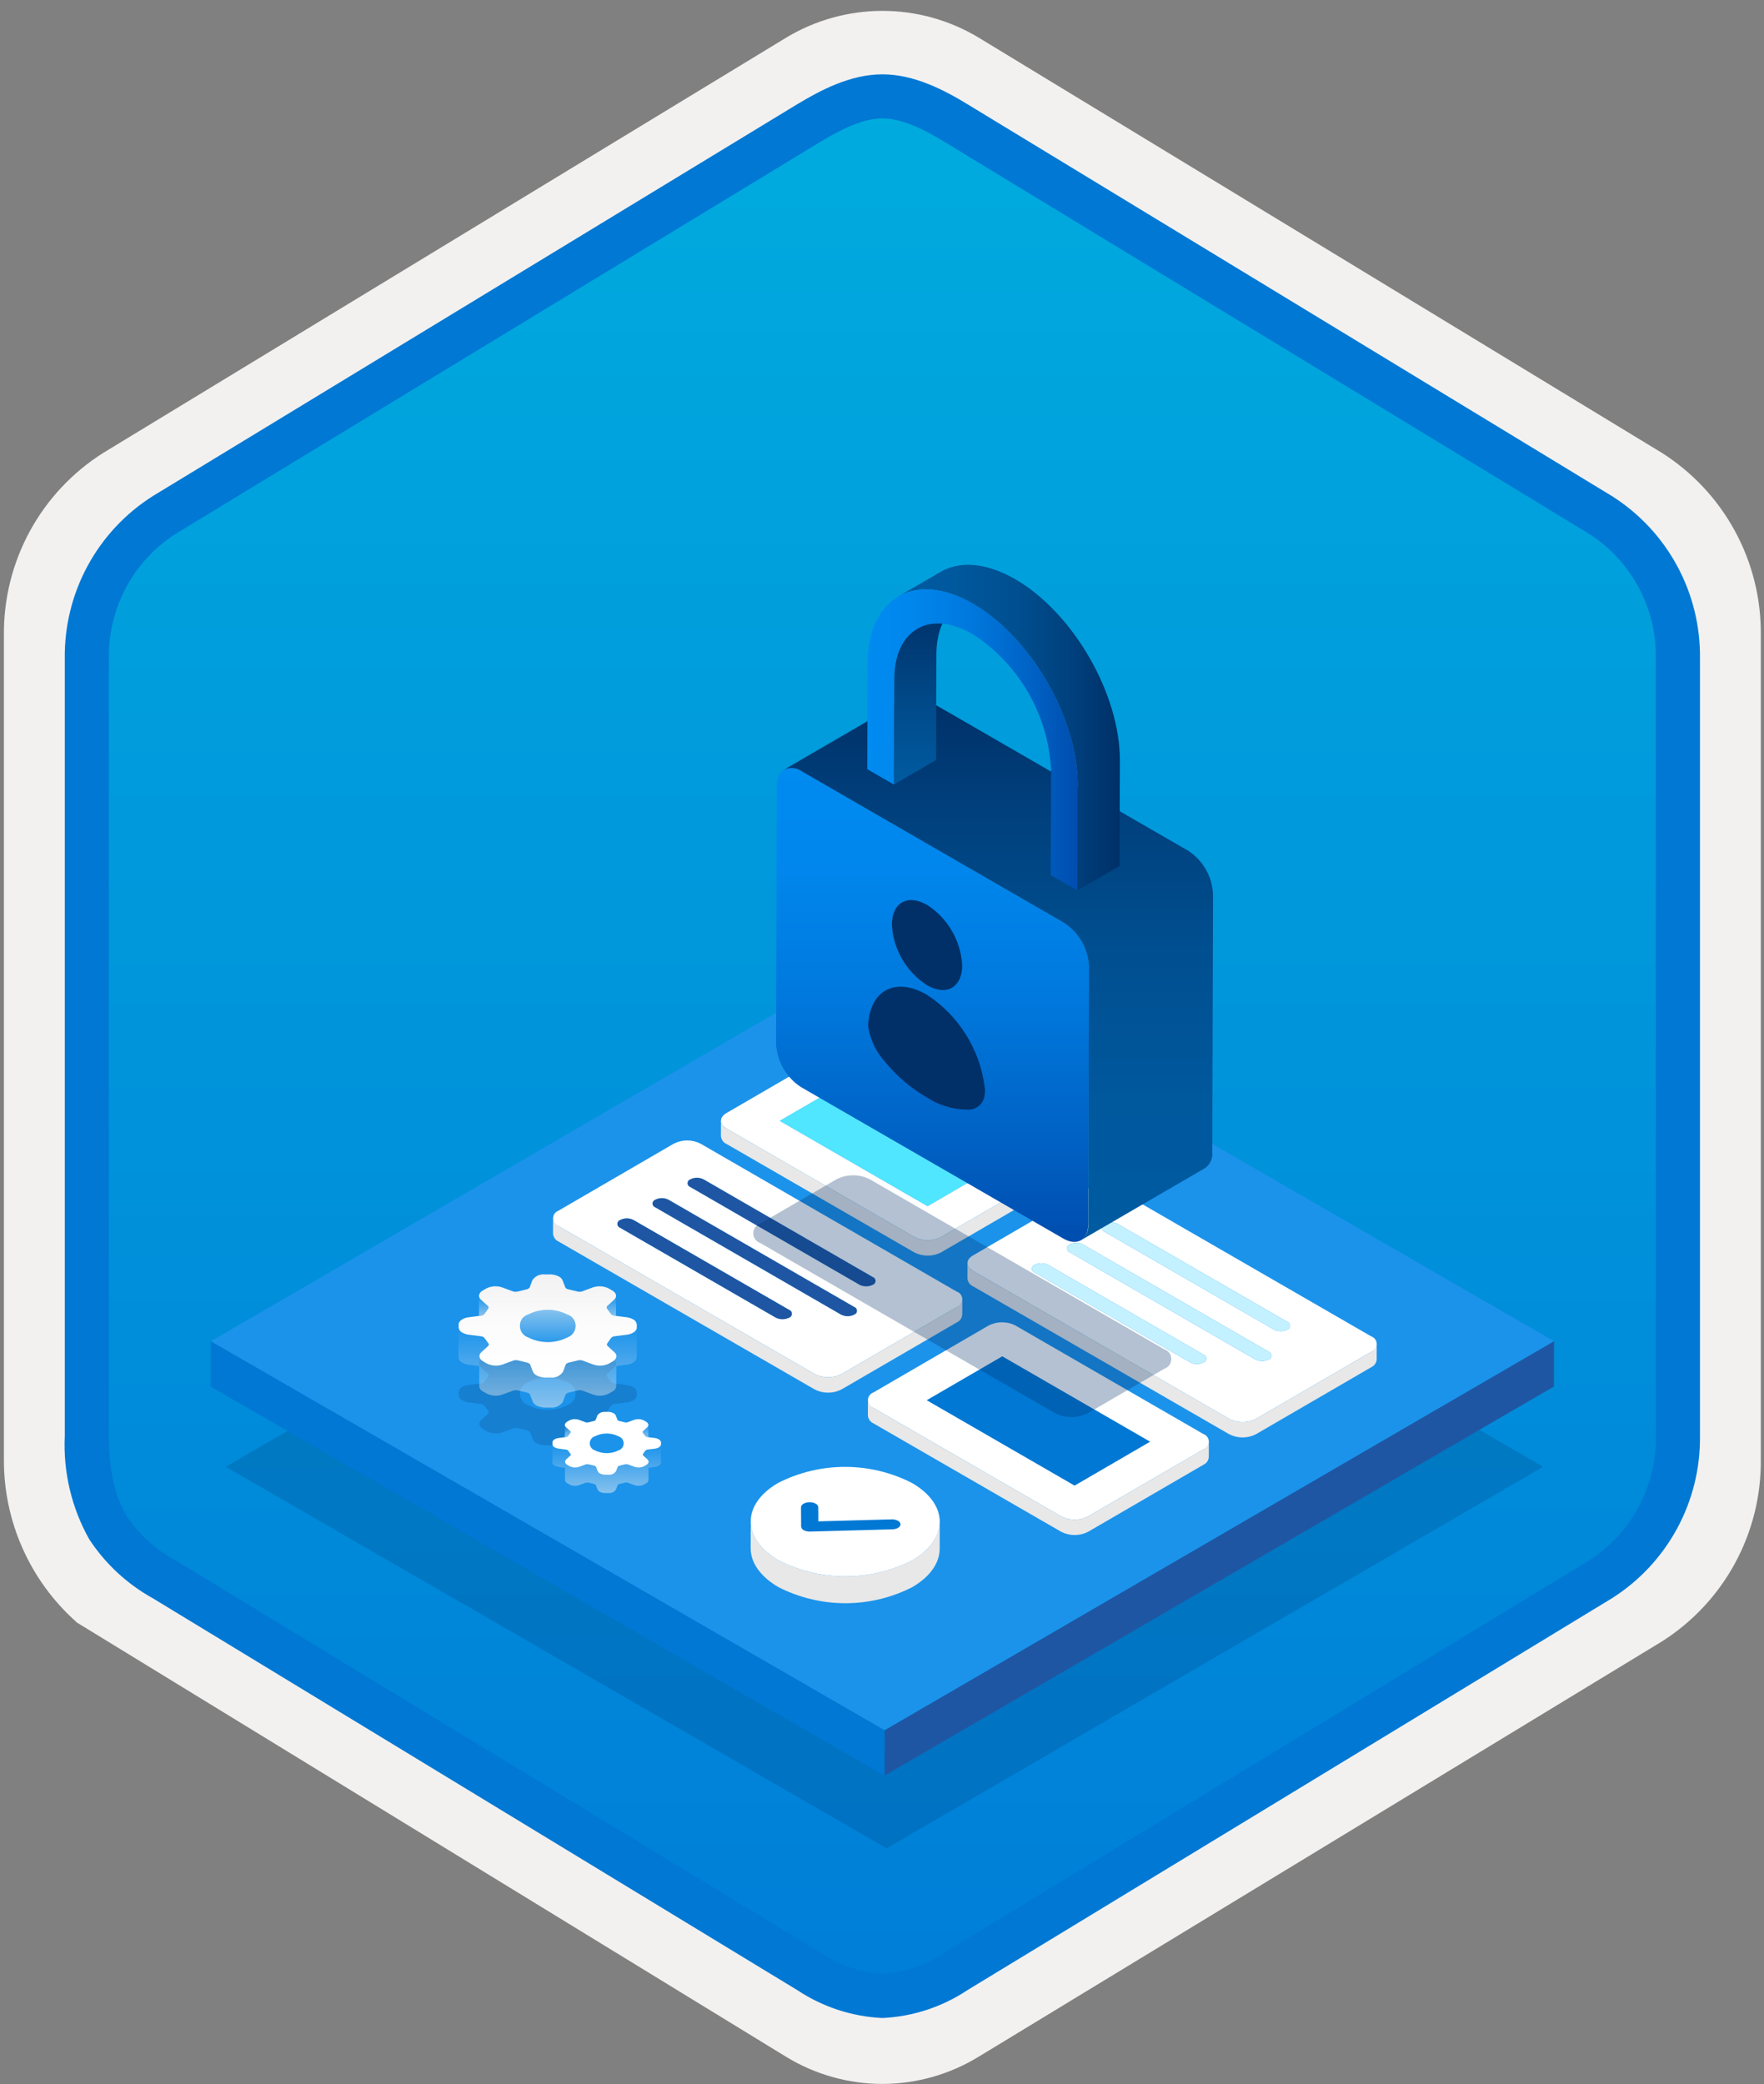 <svg width="160" height="189" viewBox="0 0 160 189" fill="none" xmlns="http://www.w3.org/2000/svg">
<rect x="0" y="0" width="160" height="189" fill="#808080" stroke="none"/>
<g clip-path="url(#clip0_1023_1582)">
<path d="M80.033 188.986C83.115 188.981 86.135 188.127 88.764 186.52L150.739 148.86C153.52 147.096 155.804 144.651 157.375 141.757C158.945 138.862 159.749 135.615 159.711 132.322V57.607C159.747 54.315 158.942 51.068 157.372 48.173C155.802 45.279 153.519 42.834 150.739 41.069L88.764 3.409C86.13 1.824 83.115 0.986 80.041 0.986C76.967 0.986 73.952 1.824 71.318 3.409L9.343 41.084C6.56 42.847 4.273 45.291 2.7 48.185C1.127 51.08 0.32 54.328 0.355 57.622V132.322C0.337 135.105 0.912 137.861 2.041 140.404C3.171 142.948 4.83 145.222 6.907 147.075V147.101L71.318 186.535C73.944 188.135 76.959 188.983 80.033 188.986V188.986ZM80.681 7.939C82.633 7.939 85.11 9.151 86.82 10.195L147.577 47.39C151.329 49.675 153.445 56.271 153.445 61.022L152.813 132.322C152.813 137.073 149.614 141.341 145.861 143.626L85.466 180.007C82.031 182.095 79.241 182.095 75.806 180.007L14.598 143.535C10.846 141.251 7.827 137.058 7.827 132.322V58.674C7.86 56.309 8.469 53.988 9.602 51.911C10.734 49.834 12.356 48.066 14.327 46.758L74.903 10.195C76.613 9.151 78.729 7.939 80.681 7.939Z" fill="#F2F1F0"/>
<path fill-rule="evenodd" clip-rule="evenodd" d="M87.932 11.519C85.561 10.046 82.825 9.265 80.034 9.265C77.242 9.265 74.506 10.046 72.135 11.519L16.001 45.85C13.475 47.462 11.402 49.693 9.98 52.33C8.558 54.968 7.834 57.925 7.876 60.921V129.024C7.836 132.02 8.561 134.976 9.983 137.613C11.405 140.25 13.476 142.481 16.001 144.094L72.135 178.425C74.506 179.899 77.242 180.68 80.034 180.68C82.825 180.68 85.561 179.899 87.932 178.425L144.066 144.094C146.591 142.481 148.663 140.25 150.085 137.613C151.507 134.976 152.232 132.02 152.192 129.024V60.921C152.23 57.925 151.504 54.969 150.082 52.332C148.66 49.696 146.59 47.465 144.066 45.85L87.932 11.519Z" fill="url(#paint0_linear_1023_1582)"/>
<path fill-rule="evenodd" clip-rule="evenodd" d="M80.034 10.741C81.717 10.741 83.6 11.606 85.666 12.864L144.132 48.407C146.024 49.62 147.573 51.297 148.634 53.278C149.694 55.259 150.231 57.479 150.192 59.725V130.204C150.231 132.451 149.694 134.67 148.634 136.651C147.573 138.632 146.024 140.309 144.132 141.522L85.668 177.064L85.666 177.065C83.996 178.204 82.051 178.875 80.034 179.008C78.016 178.875 76.071 178.204 74.401 177.065L74.4 177.064L15.938 141.524L15.936 141.523C14.147 140.559 12.622 139.172 11.494 137.483C10.517 135.88 9.876 133.665 9.876 130.204V59.725C9.837 57.479 10.373 55.259 11.434 53.278C12.495 51.297 14.044 49.62 15.935 48.407L74.392 12.87L74.396 12.867C76.48 11.614 78.34 10.741 80.034 10.741ZM87.746 9.448L146.21 44.989C148.689 46.559 150.723 48.738 152.121 51.318C153.518 53.897 154.231 56.792 154.192 59.725V130.204C154.231 133.138 153.518 136.032 152.121 138.612C150.723 141.192 148.688 143.371 146.21 144.941L87.745 180.482C85.451 182.007 82.786 182.88 80.034 183.008C77.282 182.88 74.616 182.007 72.322 180.482H72.321L13.857 144.94L13.855 144.939C11.52 143.646 9.536 141.801 8.078 139.565C6.484 136.712 5.721 133.469 5.876 130.204V59.725C5.837 56.792 6.55 53.897 7.947 51.317C9.344 48.737 11.379 46.559 13.858 44.989L72.322 9.447L72.33 9.442C74.421 8.185 77.129 6.741 80.034 6.741C82.92 6.741 85.637 8.164 87.746 9.448V9.448Z" fill="#0078D4"/>
<g opacity="0.2">
<path d="M139.965 133.012L80.415 167.619L20.476 133.013L80.026 98.406L139.965 133.012Z" fill="#003067"/>
</g>
<path d="M140.956 121.635L80.233 156.923L19.122 121.64L79.844 86.352L140.956 121.635Z" fill="#1B93EB"/>
<path d="M140.956 121.635L140.944 125.741L80.222 161.029L80.233 156.923L140.956 121.635Z" fill="#1F56A3"/>
<path d="M80.234 156.923L80.222 161.029L19.11 125.746L19.122 121.64L80.234 156.923Z" fill="#0078D4"/>
<path opacity="0.2" d="M55.742 128.78C56.017 129.029 55.951 129.388 55.592 129.597L55.234 129.805C54.794 130.019 54.287 130.052 53.823 129.895L52.809 129.52C52.686 129.489 52.559 129.486 52.435 129.51L51.612 129.709C51.498 129.727 51.394 129.787 51.321 129.877L51.065 130.558C50.943 130.733 50.776 130.874 50.582 130.964C50.388 131.054 50.174 131.091 49.96 131.072H49.455C49.174 131.073 48.897 131.002 48.65 130.867C48.517 130.8 48.41 130.692 48.344 130.558L48.078 129.877C48.049 129.832 48.009 129.797 47.962 129.773C47.92 129.749 47.875 129.73 47.828 129.718L46.997 129.52C46.864 129.487 46.724 129.487 46.59 129.52L45.577 129.894C45.113 130.05 44.606 130.018 44.165 129.804L43.808 129.598C43.446 129.389 43.376 129.03 43.648 128.78L44.29 128.192C44.316 128.163 44.331 128.126 44.334 128.087C44.337 128.048 44.327 128.009 44.306 127.976L43.957 127.5C43.931 127.457 43.894 127.421 43.848 127.398C43.792 127.366 43.731 127.343 43.667 127.331L42.493 127.179C42.304 127.156 42.123 127.096 41.957 127.003C41.863 126.962 41.781 126.897 41.719 126.816C41.657 126.735 41.617 126.639 41.602 126.538L41.6 126.245C41.599 125.95 41.986 125.668 42.484 125.603L43.657 125.452C43.761 125.436 43.858 125.385 43.93 125.308L44.271 124.829C44.298 124.795 44.313 124.753 44.313 124.709C44.312 124.666 44.297 124.624 44.27 124.59L43.619 124.004C43.344 123.754 43.41 123.395 43.769 123.186L44.127 122.978C44.567 122.764 45.074 122.732 45.538 122.889L46.552 123.264C46.675 123.295 46.802 123.298 46.926 123.273L47.748 123.074C47.863 123.057 47.967 122.997 48.04 122.907L48.295 122.226C48.418 122.05 48.584 121.91 48.779 121.82C48.973 121.73 49.187 121.692 49.401 121.712H49.906C50.187 121.711 50.464 121.781 50.711 121.917C50.844 121.983 50.951 122.092 51.017 122.226L51.281 122.906C51.31 122.951 51.351 122.987 51.399 123.01C51.441 123.036 51.487 123.054 51.535 123.064L52.362 123.262C52.496 123.297 52.637 123.297 52.771 123.264L53.786 122.889C54.249 122.733 54.756 122.766 55.196 122.98L55.553 123.186C55.915 123.395 55.985 123.754 55.713 124.004L55.071 124.591C55.045 124.621 55.029 124.658 55.027 124.697C55.024 124.736 55.034 124.775 55.055 124.808L55.404 125.284C55.43 125.327 55.467 125.363 55.513 125.386C55.568 125.418 55.628 125.44 55.691 125.452L56.868 125.604C57.056 125.628 57.239 125.688 57.404 125.781C57.498 125.822 57.58 125.886 57.642 125.967C57.704 126.048 57.745 126.144 57.761 126.245L57.761 126.539C57.762 126.834 57.375 127.115 56.877 127.18L55.702 127.33C55.598 127.348 55.503 127.399 55.431 127.476L55.09 127.955C55.062 127.989 55.048 128.031 55.048 128.074C55.049 128.118 55.065 128.159 55.093 128.192L55.742 128.78ZM47.9 127.426C48.454 127.707 49.066 127.854 49.686 127.854C50.307 127.853 50.919 127.707 51.472 127.425C51.687 127.35 51.873 127.209 52.005 127.023C52.136 126.837 52.206 126.615 52.204 126.387C52.203 126.159 52.131 125.938 51.997 125.753C51.864 125.568 51.676 125.43 51.461 125.357C50.908 125.076 50.296 124.93 49.676 124.93C49.055 124.93 48.444 125.076 47.891 125.357C47.675 125.432 47.489 125.573 47.358 125.759C47.226 125.945 47.156 126.167 47.157 126.395C47.158 126.623 47.23 126.845 47.363 127.03C47.497 127.215 47.684 127.353 47.9 127.426" fill="#003067"/>
<path d="M47.151 122.241L47.157 120.244C47.177 120.023 47.256 119.812 47.385 119.631C47.514 119.45 47.688 119.307 47.891 119.216C48.444 118.935 49.055 118.788 49.676 118.788C50.296 118.788 50.908 118.935 51.461 119.216C51.666 119.307 51.844 119.452 51.974 119.635C52.105 119.818 52.184 120.033 52.204 120.257L52.199 122.241L47.151 122.241Z" fill="url(#paint1_linear_1023_1582)"/>
<path d="M55.742 122.638C56.017 122.888 55.951 123.247 55.592 123.456L55.234 123.664C54.794 123.878 54.287 123.91 53.823 123.753L52.809 123.378C52.686 123.348 52.559 123.344 52.435 123.369L51.612 123.568C51.498 123.585 51.394 123.645 51.321 123.735L51.065 124.416C50.943 124.592 50.776 124.732 50.582 124.822C50.388 124.913 50.174 124.95 49.96 124.93H49.455C49.174 124.931 48.897 124.861 48.65 124.725C48.517 124.659 48.41 124.55 48.344 124.416L48.078 123.735C48.049 123.691 48.009 123.655 47.962 123.632C47.92 123.607 47.875 123.588 47.828 123.576L46.997 123.378C46.864 123.345 46.724 123.345 46.59 123.378L45.577 123.752C45.113 123.909 44.606 123.877 44.165 123.662L43.808 123.456C43.446 123.247 43.376 122.888 43.648 122.638L44.29 122.051C44.316 122.021 44.331 121.984 44.334 121.945C44.337 121.906 44.327 121.867 44.306 121.834L43.957 121.359C43.931 121.315 43.894 121.28 43.848 121.257C43.792 121.224 43.731 121.201 43.667 121.189L42.493 121.038C42.304 121.014 42.123 120.954 41.957 120.861C41.863 120.82 41.781 120.756 41.719 120.674C41.657 120.593 41.617 120.497 41.602 120.396L41.6 120.103C41.599 119.808 41.986 119.527 42.484 119.462L43.657 119.31C43.761 119.294 43.858 119.244 43.93 119.167L44.271 118.687C44.298 118.653 44.313 118.611 44.313 118.568C44.312 118.524 44.297 118.482 44.27 118.449L43.619 117.862C43.344 117.613 43.41 117.254 43.769 117.045L44.127 116.837C44.567 116.623 45.074 116.59 45.538 116.747L46.552 117.122C46.675 117.153 46.802 117.156 46.926 117.132L47.748 116.933C47.863 116.915 47.967 116.855 48.04 116.765L48.295 116.084C48.418 115.909 48.584 115.768 48.779 115.678C48.973 115.588 49.187 115.551 49.401 115.57H49.906C50.187 115.569 50.464 115.64 50.711 115.775C50.844 115.842 50.951 115.95 51.017 116.084L51.281 116.764C51.31 116.809 51.351 116.845 51.399 116.869C51.441 116.894 51.487 116.912 51.535 116.923L52.362 117.121C52.496 117.155 52.637 117.156 52.771 117.122L53.786 116.747C54.249 116.592 54.756 116.624 55.196 116.838L55.553 117.045C55.915 117.254 55.985 117.613 55.713 117.862L55.071 118.45C55.045 118.479 55.029 118.516 55.027 118.555C55.024 118.594 55.034 118.633 55.055 118.666L55.404 119.142C55.43 119.186 55.467 119.221 55.513 119.244C55.568 119.276 55.628 119.299 55.691 119.31L56.868 119.463C57.056 119.486 57.239 119.546 57.404 119.639C57.498 119.68 57.58 119.744 57.642 119.825C57.704 119.907 57.745 120.002 57.761 120.103L57.761 120.397C57.762 120.692 57.375 120.974 56.877 121.039L55.702 121.189C55.598 121.206 55.503 121.257 55.431 121.334L55.09 121.813C55.062 121.847 55.048 121.889 55.048 121.933C55.049 121.976 55.065 122.018 55.093 122.051L55.742 122.638ZM47.9 121.285C48.454 121.566 49.066 121.712 49.686 121.712C50.307 121.712 50.919 121.565 51.472 121.284C51.687 121.208 51.873 121.068 52.005 120.882C52.136 120.696 52.206 120.473 52.204 120.245C52.203 120.018 52.131 119.796 51.997 119.611C51.864 119.427 51.676 119.289 51.461 119.216C50.908 118.935 50.296 118.788 49.676 118.788C49.055 118.788 48.444 118.935 47.891 119.216C47.675 119.291 47.489 119.431 47.358 119.617C47.226 119.803 47.156 120.026 47.157 120.254C47.158 120.482 47.23 120.703 47.363 120.888C47.497 121.073 47.684 121.212 47.9 121.285" fill="url(#paint2_linear_1023_1582)"/>
<path d="M55.873 117.571C55.87 117.594 55.865 117.616 55.858 117.638C55.854 117.65 55.85 117.662 55.846 117.674C55.836 117.697 55.824 117.72 55.811 117.741C55.805 117.751 55.8 117.762 55.792 117.772C55.769 117.804 55.743 117.834 55.713 117.862L55.713 117.862L55.071 118.45C55.056 118.464 55.045 118.482 55.039 118.501C55.037 118.508 55.035 118.515 55.034 118.522C55.03 118.536 55.028 118.55 55.027 118.565C55.024 118.601 55.034 118.637 55.055 118.666L55.404 119.142C55.43 119.186 55.467 119.221 55.513 119.244C55.568 119.276 55.628 119.299 55.691 119.31L55.873 119.334L55.879 117.519L55.877 117.536C55.876 117.548 55.874 117.559 55.873 117.571Z" fill="url(#paint3_linear_1023_1582)"/>
<path d="M57.743 120.507C57.674 120.675 57.542 120.81 57.376 120.885C57.311 120.918 57.243 120.946 57.173 120.969C57.077 121.002 56.978 121.025 56.877 121.039L55.89 121.165L55.868 121.168L55.702 121.189C55.598 121.206 55.503 121.257 55.431 121.334L55.09 121.813C55.062 121.847 55.048 121.889 55.048 121.933C55.049 121.976 55.065 122.018 55.093 122.051L55.742 122.638C56.017 122.888 55.951 123.247 55.592 123.456L55.234 123.664C54.891 123.833 54.503 123.89 54.125 123.827L54.085 123.82C53.996 123.805 53.908 123.783 53.823 123.753L52.809 123.378C52.788 123.372 52.766 123.368 52.744 123.365C52.704 123.358 52.663 123.354 52.623 123.353C52.56 123.349 52.496 123.355 52.435 123.369L51.613 123.568C51.602 123.57 51.593 123.574 51.583 123.577C51.48 123.597 51.387 123.653 51.321 123.735L51.066 124.416C51.01 124.538 50.918 124.639 50.801 124.706C50.709 124.764 50.609 124.81 50.505 124.844C50.329 124.901 50.145 124.93 49.961 124.93H49.455C49.324 124.929 49.193 124.913 49.065 124.883C48.983 124.864 48.903 124.84 48.826 124.81C48.765 124.786 48.707 124.758 48.65 124.725C48.517 124.659 48.41 124.55 48.345 124.416L48.078 123.735C48.049 123.691 48.01 123.655 47.962 123.632C47.921 123.607 47.875 123.588 47.828 123.576L47.413 123.477L46.997 123.378C46.964 123.369 46.929 123.363 46.894 123.359C46.856 123.355 46.818 123.353 46.779 123.354C46.743 123.354 46.707 123.356 46.671 123.36C46.644 123.364 46.616 123.37 46.59 123.378L45.578 123.752C45.488 123.784 45.396 123.807 45.303 123.821C45.288 123.823 45.275 123.826 45.261 123.828C45.166 123.842 45.069 123.848 44.973 123.847L44.929 123.847C44.829 123.845 44.73 123.835 44.632 123.819L44.618 123.816C44.46 123.791 44.307 123.739 44.166 123.662L43.808 123.456C43.446 123.247 43.376 122.888 43.648 122.638L44.29 122.051C44.308 122.03 44.321 122.006 44.328 121.979C44.335 121.953 44.336 121.925 44.331 121.898L44.329 121.88C44.325 121.864 44.317 121.848 44.306 121.835L44.306 121.834L44.304 121.831L43.957 121.359C43.931 121.315 43.894 121.28 43.849 121.257C43.792 121.224 43.731 121.201 43.668 121.189L42.493 121.038C42.333 121.016 42.178 120.968 42.034 120.895C42.009 120.883 41.98 120.874 41.957 120.861C41.858 120.806 41.771 120.733 41.699 120.646C41.64 120.576 41.606 120.488 41.602 120.396L41.587 123.115C41.602 123.216 41.642 123.312 41.704 123.393C41.766 123.475 41.848 123.539 41.942 123.58C42.107 123.673 42.289 123.733 42.478 123.756L43.472 123.884L43.467 125.7C43.474 125.801 43.508 125.898 43.565 125.982C43.623 126.065 43.701 126.132 43.792 126.175L44.15 126.381C44.591 126.595 45.098 126.628 45.562 126.471L46.575 126.097C46.708 126.064 46.848 126.064 46.982 126.097L47.813 126.295C47.86 126.307 47.905 126.326 47.947 126.35C47.994 126.374 48.034 126.409 48.062 126.454L48.329 127.135C48.394 127.269 48.502 127.377 48.635 127.444C48.882 127.579 49.159 127.65 49.44 127.649H49.945C50.158 127.668 50.373 127.631 50.567 127.541C50.761 127.451 50.928 127.311 51.05 127.135L51.305 126.454C51.379 126.364 51.483 126.304 51.597 126.287L52.42 126.087C52.544 126.063 52.671 126.066 52.793 126.097L53.808 126.472C54.272 126.629 54.779 126.597 55.219 126.382L55.576 126.175C55.666 126.132 55.743 126.066 55.799 125.984C55.855 125.902 55.889 125.807 55.896 125.707L55.902 123.88L56.862 123.758C57.36 123.692 57.747 123.411 57.745 123.116L57.761 120.397C57.761 120.434 57.755 120.471 57.743 120.507V120.507Z" fill="url(#paint4_linear_1023_1582)"/>
<path d="M43.657 119.31C43.762 119.295 43.858 119.244 43.93 119.167L44.271 118.687C44.299 118.652 44.314 118.608 44.312 118.563C44.311 118.548 44.309 118.534 44.305 118.519C44.304 118.512 44.302 118.505 44.301 118.498C44.294 118.48 44.284 118.463 44.27 118.449L43.619 117.862C43.589 117.835 43.562 117.804 43.538 117.771C43.531 117.761 43.526 117.75 43.519 117.74C43.506 117.719 43.494 117.696 43.484 117.673C43.479 117.661 43.475 117.649 43.471 117.636C43.464 117.615 43.459 117.593 43.456 117.571C43.454 117.558 43.452 117.546 43.452 117.533C43.451 117.526 43.449 117.519 43.449 117.512L43.444 119.338L43.657 119.31Z" fill="url(#paint5_linear_1023_1582)"/>
<path d="M58.725 132.348C58.893 132.5 58.852 132.719 58.633 132.846L58.416 132.973C58.147 133.103 57.838 133.123 57.556 133.027L56.937 132.799C56.863 132.78 56.785 132.778 56.71 132.793L56.208 132.914C56.138 132.925 56.075 132.961 56.03 133.016L55.875 133.431C55.8 133.538 55.699 133.624 55.581 133.679C55.462 133.734 55.331 133.756 55.201 133.744H54.894C54.722 133.745 54.553 133.702 54.403 133.62C54.322 133.579 54.256 133.513 54.217 133.431L54.054 133.016C54.037 132.989 54.012 132.967 53.984 132.953C53.958 132.938 53.931 132.927 53.902 132.92L53.395 132.799C53.314 132.779 53.229 132.779 53.147 132.799L52.53 133.027C52.247 133.122 51.938 133.102 51.67 132.972L51.452 132.846C51.231 132.719 51.188 132.5 51.354 132.348L51.746 131.99C51.761 131.972 51.771 131.949 51.773 131.925C51.774 131.902 51.768 131.878 51.755 131.858L51.543 131.568C51.527 131.541 51.504 131.52 51.476 131.506C51.442 131.486 51.405 131.472 51.366 131.464L50.65 131.372C50.536 131.358 50.425 131.321 50.324 131.265C50.267 131.24 50.217 131.2 50.179 131.151C50.141 131.101 50.117 131.043 50.107 130.981L50.106 130.803C50.105 130.623 50.341 130.451 50.645 130.412L51.36 130.32C51.423 130.31 51.482 130.279 51.526 130.232L51.734 129.94C51.751 129.919 51.76 129.893 51.76 129.867C51.759 129.84 51.75 129.815 51.733 129.794L51.337 129.437C51.169 129.285 51.209 129.066 51.428 128.939L51.646 128.812C51.914 128.681 52.223 128.662 52.506 128.757L53.124 128.986C53.199 129.005 53.277 129.007 53.352 128.992L53.853 128.87C53.923 128.86 53.987 128.823 54.031 128.769L54.187 128.353C54.261 128.246 54.363 128.161 54.481 128.106C54.599 128.051 54.73 128.028 54.86 128.04H55.168C55.34 128.04 55.508 128.082 55.659 128.165C55.74 128.206 55.805 128.272 55.845 128.353L56.007 128.768C56.024 128.795 56.049 128.817 56.078 128.831C56.104 128.847 56.132 128.858 56.161 128.864L56.665 128.985C56.747 129.006 56.833 129.006 56.915 128.986L57.533 128.757C57.816 128.663 58.124 128.682 58.392 128.813L58.61 128.939C58.831 129.066 58.873 129.285 58.707 129.437L58.316 129.795C58.3 129.813 58.291 129.836 58.289 129.859C58.287 129.883 58.294 129.907 58.306 129.927L58.519 130.217C58.535 130.244 58.558 130.265 58.585 130.279C58.619 130.299 58.656 130.313 58.694 130.32L59.411 130.412C59.526 130.427 59.637 130.463 59.738 130.52C59.795 130.545 59.845 130.584 59.883 130.634C59.921 130.683 59.946 130.741 59.956 130.803L59.955 130.982C59.956 131.162 59.721 131.333 59.417 131.373L58.701 131.464C58.637 131.475 58.579 131.506 58.536 131.553L58.328 131.845C58.311 131.866 58.302 131.891 58.302 131.918C58.303 131.944 58.312 131.97 58.33 131.99L58.725 132.348ZM53.946 131.523C54.283 131.694 54.656 131.783 55.034 131.783C55.413 131.783 55.786 131.694 56.123 131.522C56.254 131.476 56.367 131.391 56.447 131.277C56.527 131.164 56.57 131.028 56.569 130.889C56.568 130.751 56.524 130.616 56.443 130.503C56.362 130.391 56.247 130.306 56.116 130.262C55.779 130.091 55.406 130.001 55.028 130.001C54.65 130.001 54.277 130.091 53.94 130.262C53.809 130.308 53.695 130.393 53.615 130.507C53.535 130.62 53.492 130.756 53.493 130.894C53.493 131.033 53.537 131.169 53.619 131.281C53.7 131.394 53.814 131.478 53.946 131.523" fill="url(#paint6_linear_1023_1582)"/>
<path d="M58.805 129.26C58.803 129.273 58.8 129.287 58.796 129.3L58.788 129.322C58.782 129.337 58.775 129.35 58.767 129.363L58.756 129.382C58.742 129.402 58.725 129.42 58.708 129.437L58.707 129.437L58.316 129.795C58.307 129.804 58.301 129.814 58.297 129.826L58.294 129.839C58.291 129.847 58.29 129.856 58.289 129.865C58.287 129.887 58.293 129.909 58.306 129.927L58.519 130.217C58.535 130.243 58.558 130.265 58.585 130.279C58.619 130.299 58.656 130.313 58.694 130.32L58.805 130.334L58.808 129.228L58.807 129.238L58.805 129.26Z" fill="url(#paint7_linear_1023_1582)"/>
<path d="M59.945 131.049C59.902 131.151 59.822 131.234 59.721 131.279C59.681 131.3 59.64 131.317 59.597 131.33C59.539 131.35 59.478 131.365 59.417 131.373L58.815 131.45L58.802 131.451L58.701 131.464C58.637 131.475 58.579 131.506 58.536 131.553L58.328 131.845C58.311 131.866 58.302 131.891 58.302 131.918C58.303 131.944 58.312 131.97 58.33 131.99L58.725 132.348C58.893 132.5 58.853 132.719 58.633 132.846L58.416 132.973C58.206 133.076 57.97 133.111 57.739 133.072L57.715 133.068C57.661 133.059 57.607 133.046 57.556 133.027L56.937 132.799C56.924 132.795 56.911 132.792 56.898 132.791C56.873 132.786 56.849 132.784 56.824 132.783C56.785 132.781 56.747 132.784 56.71 132.793L56.208 132.914L56.19 132.92C56.127 132.932 56.071 132.966 56.03 133.016L55.875 133.431C55.841 133.506 55.785 133.567 55.714 133.608C55.657 133.643 55.597 133.671 55.533 133.692C55.426 133.727 55.314 133.745 55.202 133.744H54.894C54.813 133.744 54.733 133.734 54.655 133.716C54.606 133.704 54.557 133.69 54.51 133.671C54.473 133.657 54.437 133.639 54.403 133.62C54.322 133.579 54.256 133.513 54.217 133.431L54.054 133.016C54.037 132.989 54.012 132.967 53.984 132.953C53.958 132.938 53.931 132.927 53.902 132.92L53.649 132.859L53.396 132.799C53.375 132.793 53.354 132.789 53.333 132.787C53.309 132.785 53.286 132.784 53.263 132.784C53.241 132.784 53.219 132.785 53.197 132.788C53.18 132.79 53.163 132.794 53.147 132.799L52.53 133.027C52.476 133.046 52.42 133.06 52.363 133.069L52.337 133.073C52.279 133.081 52.221 133.085 52.162 133.085L52.135 133.084C52.074 133.083 52.014 133.078 51.954 133.068L51.946 133.066C51.849 133.05 51.756 133.019 51.67 132.972L51.452 132.846C51.231 132.719 51.188 132.5 51.354 132.348L51.746 131.99C51.757 131.977 51.765 131.962 51.769 131.946C51.773 131.93 51.774 131.913 51.771 131.897L51.769 131.886C51.767 131.876 51.762 131.866 51.755 131.858L51.755 131.858L51.754 131.856L51.543 131.568C51.527 131.541 51.504 131.52 51.477 131.506C51.442 131.486 51.405 131.472 51.366 131.465L50.65 131.372C50.553 131.359 50.459 131.33 50.371 131.286C50.355 131.278 50.338 131.273 50.324 131.265C50.264 131.231 50.21 131.187 50.166 131.134C50.13 131.091 50.109 131.037 50.108 130.981L50.098 132.638C50.107 132.7 50.132 132.758 50.17 132.808C50.207 132.858 50.257 132.897 50.315 132.922C50.415 132.978 50.526 133.015 50.641 133.029L51.247 133.107L51.244 134.214C51.248 134.276 51.269 134.335 51.304 134.386C51.339 134.436 51.386 134.477 51.442 134.503L51.66 134.629C51.929 134.76 52.238 134.779 52.521 134.684L53.138 134.456C53.219 134.436 53.305 134.436 53.386 134.456L53.893 134.577C53.921 134.584 53.949 134.595 53.974 134.61C54.003 134.624 54.027 134.646 54.044 134.673L54.207 135.088C54.247 135.17 54.312 135.236 54.394 135.277C54.544 135.359 54.713 135.402 54.884 135.402H55.192C55.322 135.414 55.453 135.391 55.571 135.336C55.69 135.281 55.791 135.195 55.866 135.088L56.021 134.673C56.066 134.618 56.129 134.582 56.199 134.571L56.7 134.45C56.776 134.435 56.853 134.437 56.928 134.456L57.546 134.684C57.829 134.78 58.138 134.76 58.406 134.63L58.624 134.503C58.679 134.477 58.726 134.437 58.76 134.387C58.794 134.337 58.815 134.279 58.819 134.218L58.822 133.105L59.407 133.03C59.711 132.99 59.947 132.819 59.946 132.639L59.955 130.982C59.955 131.005 59.952 131.027 59.945 131.049V131.049Z" fill="url(#paint8_linear_1023_1582)"/>
<path d="M51.36 130.32C51.423 130.31 51.482 130.279 51.526 130.232L51.734 129.94C51.751 129.918 51.76 129.892 51.759 129.864C51.759 129.855 51.757 129.846 51.755 129.837L51.752 129.825C51.748 129.813 51.742 129.803 51.733 129.794L51.337 129.437C51.318 129.42 51.302 129.402 51.287 129.381L51.276 129.363C51.268 129.35 51.26 129.336 51.254 129.322L51.246 129.299C51.242 129.286 51.239 129.273 51.237 129.259L51.235 129.236C51.234 129.232 51.233 129.228 51.233 129.224L51.23 130.336L51.36 130.32Z" fill="url(#paint9_linear_1023_1582)"/>
<path d="M95.81 104.702C95.956 104.751 96.084 104.845 96.174 104.97C96.265 105.096 96.314 105.246 96.315 105.4C96.316 105.555 96.268 105.706 96.179 105.832C96.09 105.958 95.964 106.053 95.818 106.104L85.358 112.183C84.984 112.374 84.569 112.474 84.148 112.474C83.727 112.474 83.312 112.374 82.938 112.183L65.901 102.347C65.229 101.958 65.22 101.33 65.888 100.942L76.348 94.863C76.724 94.673 77.139 94.574 77.561 94.575C77.983 94.575 78.398 94.675 78.773 94.866L95.81 104.702ZM84.132 109.379L90.968 105.406L77.574 97.674L70.738 101.646L84.132 109.379" fill="white"/>
<path d="M90.968 105.406L84.132 109.378L70.739 101.645L77.573 97.673L90.968 105.406Z" fill="#50E6FF"/>
<path d="M95.818 106.104L85.358 112.183C84.984 112.374 84.569 112.474 84.148 112.474C83.727 112.474 83.312 112.374 82.938 112.183L65.902 102.347C65.761 102.284 65.64 102.186 65.55 102.061C65.461 101.936 65.406 101.789 65.392 101.636L65.388 103.033C65.402 103.186 65.457 103.332 65.546 103.457C65.636 103.582 65.757 103.681 65.898 103.743L82.934 113.579C83.308 113.771 83.723 113.871 84.144 113.871C84.565 113.871 84.98 113.771 85.354 113.579L95.814 107.501C95.951 107.439 96.069 107.342 96.156 107.22C96.244 107.097 96.297 106.954 96.311 106.804L96.315 105.408C96.301 105.557 96.248 105.701 96.16 105.823C96.073 105.945 95.955 106.042 95.818 106.104V106.104Z" fill="#E8E8E8"/>
<path d="M124.37 121.191C124.516 121.24 124.643 121.334 124.734 121.459C124.824 121.585 124.874 121.735 124.874 121.889C124.875 122.044 124.828 122.195 124.739 122.321C124.65 122.447 124.523 122.542 124.377 122.593L113.918 128.672C113.543 128.863 113.128 128.963 112.708 128.963C112.287 128.963 111.872 128.863 111.497 128.672L88.265 115.258C87.592 114.87 87.583 114.241 88.251 113.853L98.711 107.775C99.087 107.584 99.503 107.486 99.924 107.486C100.346 107.487 100.761 107.587 101.137 107.778L124.37 121.191ZM113.866 123.285C114.053 123.38 114.261 123.429 114.471 123.429C114.681 123.429 114.888 123.38 115.076 123.285C115.149 123.26 115.213 123.212 115.257 123.149C115.302 123.086 115.326 123.01 115.325 122.933C115.325 122.855 115.3 122.78 115.255 122.717C115.209 122.655 115.145 122.608 115.072 122.584L98.227 112.858C98.04 112.763 97.832 112.713 97.622 112.713C97.412 112.713 97.204 112.763 97.017 112.858C96.944 112.884 96.881 112.932 96.837 112.995C96.793 113.058 96.769 113.133 96.77 113.21C96.77 113.287 96.794 113.362 96.84 113.425C96.885 113.488 96.948 113.534 97.021 113.559L113.866 123.285M101.406 111.011C101.218 110.916 101.011 110.867 100.801 110.867C100.59 110.867 100.383 110.916 100.196 111.011C100.122 111.036 100.059 111.084 100.014 111.147C99.969 111.21 99.946 111.286 99.946 111.363C99.947 111.44 99.971 111.516 100.017 111.578C100.062 111.641 100.126 111.688 100.2 111.712L115.551 120.575C115.738 120.672 115.946 120.722 116.156 120.722C116.367 120.722 116.574 120.672 116.762 120.575C116.835 120.55 116.898 120.503 116.943 120.44C116.988 120.376 117.011 120.301 117.011 120.224C117.011 120.146 116.986 120.071 116.94 120.008C116.895 119.946 116.831 119.899 116.758 119.874L101.406 111.011M107.958 123.55C108.145 123.646 108.353 123.696 108.563 123.696C108.773 123.696 108.981 123.646 109.168 123.55C109.241 123.524 109.304 123.477 109.348 123.414C109.392 123.35 109.416 123.275 109.416 123.198C109.415 123.121 109.391 123.046 109.346 122.983C109.301 122.921 109.237 122.874 109.164 122.849L95.054 114.702C94.866 114.607 94.659 114.558 94.449 114.558C94.239 114.558 94.031 114.607 93.844 114.702C93.77 114.728 93.707 114.775 93.662 114.838C93.618 114.901 93.594 114.977 93.594 115.054C93.595 115.132 93.619 115.207 93.665 115.27C93.71 115.332 93.774 115.379 93.848 115.403L107.958 123.55Z" fill="white"/>
<path d="M116.757 119.874C116.831 119.899 116.895 119.946 116.94 120.008C116.986 120.071 117.011 120.146 117.011 120.224C117.011 120.301 116.988 120.376 116.943 120.44C116.898 120.503 116.835 120.55 116.761 120.575C116.574 120.672 116.367 120.722 116.156 120.722C115.946 120.722 115.738 120.672 115.551 120.575L100.2 111.712C100.126 111.688 100.062 111.641 100.017 111.578C99.971 111.516 99.947 111.44 99.946 111.363C99.946 111.286 99.969 111.21 100.014 111.147C100.059 111.084 100.122 111.036 100.196 111.011C100.383 110.916 100.59 110.867 100.801 110.867C101.011 110.867 101.218 110.916 101.406 111.011L116.757 119.874Z" fill="#C3F1FF"/>
<path d="M115.072 122.584C115.145 122.608 115.209 122.655 115.255 122.717C115.3 122.78 115.325 122.855 115.325 122.933C115.326 123.01 115.302 123.086 115.257 123.149C115.213 123.212 115.149 123.26 115.076 123.285C114.888 123.38 114.681 123.429 114.471 123.429C114.261 123.429 114.053 123.38 113.866 123.285L97.021 113.559C96.948 113.534 96.885 113.488 96.84 113.425C96.794 113.362 96.77 113.287 96.769 113.21C96.769 113.133 96.793 113.058 96.837 112.995C96.881 112.932 96.944 112.884 97.017 112.858C97.204 112.763 97.412 112.713 97.622 112.713C97.832 112.713 98.04 112.763 98.227 112.858L115.072 122.584Z" fill="#C3F1FF"/>
<path d="M109.164 122.849C109.237 122.874 109.301 122.921 109.346 122.983C109.391 123.046 109.415 123.121 109.416 123.198C109.416 123.275 109.392 123.35 109.348 123.414C109.304 123.477 109.241 123.524 109.168 123.55C108.981 123.646 108.773 123.696 108.563 123.696C108.353 123.696 108.145 123.646 107.958 123.55L93.848 115.403C93.774 115.379 93.71 115.332 93.665 115.27C93.619 115.207 93.595 115.132 93.594 115.054C93.594 114.977 93.618 114.901 93.662 114.838C93.707 114.775 93.771 114.728 93.844 114.702C94.031 114.607 94.239 114.558 94.449 114.558C94.659 114.558 94.866 114.607 95.054 114.702L109.164 122.849Z" fill="#C3F1FF"/>
<path d="M124.378 122.593L113.918 128.672C113.543 128.863 113.128 128.963 112.708 128.963C112.287 128.963 111.872 128.863 111.498 128.672L88.265 115.258C88.124 115.196 88.003 115.097 87.913 114.972C87.824 114.847 87.769 114.701 87.755 114.548L87.751 115.944C87.765 116.097 87.82 116.244 87.909 116.369C87.999 116.494 88.12 116.592 88.261 116.655L111.494 130.068C111.868 130.26 112.283 130.359 112.704 130.359C113.124 130.359 113.539 130.26 113.914 130.068L124.374 123.99C124.51 123.928 124.629 123.831 124.716 123.708C124.803 123.586 124.856 123.443 124.87 123.293L124.874 121.897C124.86 122.046 124.807 122.19 124.72 122.312C124.633 122.434 124.514 122.531 124.378 122.593V122.593Z" fill="#E8E8E8"/>
<path d="M79.17 115.811C79.243 115.836 79.306 115.884 79.351 115.947C79.396 116.01 79.42 116.086 79.42 116.163C79.42 116.241 79.396 116.317 79.35 116.38C79.305 116.443 79.242 116.49 79.168 116.515C78.981 116.61 78.773 116.659 78.563 116.659C78.353 116.659 78.145 116.61 77.958 116.515L62.606 107.652C62.533 107.627 62.47 107.58 62.425 107.517C62.38 107.455 62.355 107.38 62.355 107.303C62.354 107.225 62.378 107.15 62.422 107.087C62.467 107.024 62.529 106.976 62.602 106.951C62.79 106.854 62.998 106.804 63.21 106.803C63.421 106.803 63.629 106.852 63.818 106.947L79.17 115.811Z" fill="#1F56A3"/>
<path d="M77.484 118.52C77.557 118.545 77.62 118.592 77.665 118.654C77.71 118.717 77.735 118.792 77.735 118.869C77.736 118.946 77.712 119.022 77.668 119.085C77.624 119.148 77.561 119.195 77.488 119.221C77.301 119.317 77.093 119.367 76.883 119.367C76.672 119.367 76.465 119.317 76.278 119.221L59.433 109.496C59.359 109.471 59.295 109.425 59.25 109.362C59.205 109.299 59.18 109.224 59.179 109.147C59.179 109.069 59.203 108.994 59.248 108.931C59.292 108.867 59.356 108.82 59.429 108.795C59.617 108.7 59.824 108.65 60.034 108.65C60.244 108.65 60.452 108.7 60.639 108.795L77.484 118.52Z" fill="#1F56A3"/>
<path d="M86.776 117.131C86.923 117.179 87.051 117.273 87.142 117.398C87.233 117.523 87.282 117.674 87.283 117.829C87.284 117.984 87.236 118.135 87.147 118.261C87.057 118.387 86.93 118.482 86.784 118.533L76.33 124.608C75.954 124.8 75.539 124.9 75.117 124.901C74.696 124.901 74.28 124.802 73.904 124.611L50.671 111.198C50.524 111.148 50.396 111.054 50.306 110.928C50.215 110.802 50.165 110.651 50.164 110.496C50.164 110.341 50.211 110.19 50.301 110.063C50.39 109.936 50.517 109.841 50.663 109.789L61.117 103.714C61.493 103.523 61.909 103.424 62.331 103.424C62.752 103.425 63.168 103.525 63.543 103.717L86.776 117.131ZM76.278 119.221C76.465 119.317 76.672 119.367 76.883 119.367C77.093 119.367 77.301 119.317 77.488 119.221C77.561 119.195 77.624 119.148 77.668 119.085C77.712 119.022 77.736 118.946 77.735 118.869C77.735 118.792 77.71 118.717 77.665 118.654C77.62 118.592 77.557 118.545 77.484 118.52L60.639 108.795C60.452 108.7 60.244 108.65 60.034 108.65C59.824 108.65 59.617 108.7 59.429 108.795C59.356 108.82 59.292 108.867 59.248 108.93C59.203 108.994 59.179 109.069 59.179 109.147C59.18 109.224 59.205 109.299 59.25 109.362C59.295 109.425 59.359 109.471 59.433 109.496L76.278 119.221M63.818 106.947C63.629 106.852 63.421 106.803 63.21 106.803C62.998 106.804 62.79 106.854 62.602 106.951C62.529 106.976 62.467 107.024 62.422 107.087C62.378 107.15 62.354 107.225 62.355 107.303C62.355 107.38 62.38 107.455 62.425 107.517C62.47 107.58 62.533 107.627 62.606 107.652L77.958 116.515C78.145 116.61 78.353 116.659 78.563 116.659C78.773 116.659 78.981 116.61 79.168 116.515C79.242 116.49 79.305 116.443 79.35 116.38C79.396 116.317 79.42 116.241 79.42 116.163C79.421 116.086 79.396 116.01 79.351 115.947C79.306 115.884 79.243 115.836 79.17 115.811L63.818 106.947M70.365 119.489C70.552 119.584 70.76 119.634 70.97 119.634C71.18 119.634 71.387 119.584 71.575 119.489C71.648 119.464 71.711 119.417 71.756 119.354C71.801 119.29 71.825 119.215 71.824 119.137C71.824 119.06 71.799 118.985 71.754 118.922C71.708 118.86 71.644 118.813 71.571 118.788L57.461 110.642C57.273 110.546 57.066 110.496 56.855 110.496C56.645 110.496 56.438 110.546 56.25 110.642C56.178 110.668 56.115 110.715 56.07 110.778C56.026 110.841 56.002 110.917 56.003 110.994C56.003 111.071 56.028 111.146 56.073 111.208C56.118 111.271 56.181 111.318 56.254 111.343L70.365 119.489" fill="white"/>
<path d="M71.571 118.788C71.644 118.813 71.708 118.86 71.754 118.922C71.799 118.985 71.824 119.06 71.824 119.138C71.825 119.215 71.801 119.29 71.756 119.354C71.711 119.417 71.648 119.464 71.575 119.489C71.387 119.584 71.18 119.634 70.97 119.634C70.76 119.634 70.552 119.584 70.365 119.489L56.254 111.343C56.181 111.318 56.118 111.271 56.073 111.209C56.028 111.146 56.003 111.071 56.003 110.994C56.002 110.917 56.026 110.841 56.07 110.778C56.115 110.715 56.178 110.668 56.25 110.642C56.438 110.546 56.645 110.496 56.855 110.496C57.066 110.496 57.273 110.546 57.461 110.642L71.571 118.788Z" fill="#1F56A3"/>
<path d="M86.784 118.533L76.33 124.608C75.954 124.8 75.539 124.9 75.117 124.901C74.696 124.901 74.28 124.802 73.904 124.611L50.671 111.198C50.531 111.135 50.41 111.037 50.321 110.912C50.232 110.787 50.178 110.641 50.164 110.489L50.16 111.885C50.174 112.038 50.228 112.184 50.317 112.309C50.406 112.433 50.527 112.532 50.667 112.594L73.9 126.008C74.276 126.199 74.692 126.298 75.113 126.297C75.535 126.297 75.95 126.196 76.326 126.004L86.78 119.929C86.917 119.868 87.036 119.771 87.124 119.648C87.211 119.526 87.265 119.383 87.279 119.233L87.283 117.837C87.269 117.986 87.215 118.13 87.127 118.252C87.04 118.374 86.921 118.471 86.784 118.533V118.533Z" fill="#E8E8E8"/>
<path d="M109.139 130.042C109.286 130.091 109.414 130.184 109.505 130.31C109.596 130.435 109.645 130.585 109.646 130.74C109.647 130.895 109.599 131.046 109.51 131.172C109.42 131.299 109.294 131.394 109.147 131.444L98.693 137.519C98.318 137.711 97.902 137.812 97.481 137.812C97.059 137.813 96.643 137.713 96.267 137.523L79.231 127.687C79.084 127.637 78.956 127.543 78.865 127.417C78.774 127.291 78.725 127.14 78.724 126.985C78.723 126.83 78.771 126.679 78.86 126.552C78.95 126.425 79.077 126.329 79.223 126.278L89.677 120.203C90.053 120.012 90.469 119.913 90.891 119.913C91.312 119.914 91.728 120.014 92.103 120.206L109.139 130.042ZM97.467 134.715L104.302 130.743L90.909 123.01L84.073 126.982L97.467 134.715Z" fill="white"/>
<path d="M104.302 130.743L97.468 134.715L84.073 126.982L90.909 123.01L104.302 130.743Z" fill="#0078D4"/>
<path d="M109.147 131.444L98.693 137.519C98.318 137.711 97.902 137.812 97.481 137.812C97.059 137.813 96.643 137.713 96.267 137.522L79.231 127.687C79.091 127.624 78.97 127.526 78.881 127.401C78.792 127.276 78.738 127.13 78.724 126.978L78.72 128.374C78.734 128.527 78.788 128.673 78.877 128.798C78.966 128.922 79.087 129.021 79.227 129.083L96.263 138.919C96.639 139.11 97.055 139.209 97.477 139.209C97.898 139.208 98.314 139.108 98.689 138.916L109.143 132.841C109.28 132.779 109.399 132.682 109.487 132.56C109.574 132.438 109.628 132.294 109.642 132.144L109.646 130.748C109.632 130.898 109.578 131.041 109.491 131.163C109.403 131.286 109.284 131.382 109.147 131.444V131.444Z" fill="#E8E8E8"/>
<g opacity="0.3">
<path d="M105.611 122.371C105.794 122.433 105.953 122.549 106.066 122.705C106.179 122.861 106.24 123.049 106.241 123.242C106.243 123.434 106.183 123.622 106.072 123.78C105.961 123.937 105.803 124.056 105.621 124.119L98.688 128.148C98.221 128.385 97.704 128.509 97.18 128.509C96.656 128.509 96.139 128.385 95.671 128.148L68.952 112.721C68.77 112.659 68.611 112.542 68.499 112.387C68.386 112.231 68.325 112.043 68.324 111.851C68.323 111.659 68.382 111.471 68.493 111.314C68.603 111.156 68.76 111.038 68.942 110.974L75.875 106.945C76.342 106.707 76.859 106.583 77.383 106.583C77.908 106.583 78.424 106.707 78.891 106.945L105.611 122.371Z" fill="#003067"/>
</g>
<path d="M96.513 83.685C97.172 84.113 97.72 84.691 98.113 85.371C98.506 86.052 98.732 86.815 98.773 87.6L98.707 111.023C98.703 112.458 97.686 113.038 96.432 112.314L72.653 98.586C71.995 98.158 71.447 97.582 71.054 96.902C70.661 96.223 70.435 95.46 70.393 94.676L70.459 71.253C70.463 69.812 71.481 69.233 72.734 69.957L96.513 83.685Z" fill="url(#paint10_linear_1023_1582)"/>
<path d="M107.764 77.147L83.986 63.418C83.755 63.25 83.484 63.147 83.2 63.119C82.916 63.091 82.63 63.139 82.372 63.259L71.121 69.798C71.379 69.678 71.665 69.629 71.949 69.657C72.233 69.685 72.504 69.789 72.734 69.956L96.513 83.685C97.172 84.113 97.72 84.691 98.113 85.371C98.506 86.052 98.732 86.815 98.773 87.6L98.707 111.023C98.735 111.302 98.689 111.583 98.573 111.837C98.457 112.092 98.275 112.311 98.047 112.473L109.298 105.935C109.527 105.773 109.708 105.553 109.824 105.299C109.94 105.044 109.986 104.763 109.958 104.485L110.024 81.062C109.983 80.277 109.757 79.513 109.364 78.833C108.972 78.152 108.423 77.574 107.764 77.147Z" fill="url(#paint11_linear_1023_1582)"/>
<path d="M83.183 57.024C81.904 57.768 81.109 59.346 81.103 61.586L81.076 71.148L84.906 68.923L84.933 59.36C84.939 57.12 85.733 55.542 87.012 54.799L83.183 57.024Z" fill="url(#paint12_linear_1023_1582)"/>
<path d="M92.083 52.526C89.438 50.998 87.037 50.858 85.303 51.866L81.473 54.092C83.207 53.084 85.608 53.224 88.253 54.751C93.502 57.782 97.764 65.158 97.747 71.195L97.72 80.758L101.549 78.532L101.577 68.969C101.594 62.932 97.332 55.556 92.083 52.526Z" fill="url(#paint13_linear_1023_1582)"/>
<path d="M88.253 54.751C93.502 57.782 97.764 65.158 97.747 71.195L97.72 80.758L95.309 79.366L95.336 69.803C95.205 67.341 94.495 64.945 93.263 62.81C92.03 60.675 90.311 58.861 88.245 57.515C84.321 55.25 81.116 57.077 81.103 61.586L81.076 71.148L78.665 69.757L78.692 60.194C78.71 54.157 82.999 51.718 88.253 54.751Z" fill="url(#paint14_linear_1023_1582)"/>
<path d="M84.077 90.213C85.51 91.152 86.721 92.391 87.626 93.845C88.531 95.299 89.109 96.932 89.32 98.632C89.356 98.822 89.355 99.017 89.318 99.206C89.311 99.402 89.265 99.594 89.184 99.771C89.102 99.948 88.987 100.108 88.843 100.241C88.7 100.373 88.531 100.476 88.348 100.543C88.164 100.61 87.969 100.64 87.774 100.632C86.447 100.628 85.15 100.238 84.041 99.509C82.611 98.678 81.342 97.596 80.296 96.314C79.475 95.418 78.935 94.3 78.741 93.1C78.733 92.893 78.75 92.686 78.792 92.483C79.142 89.68 81.369 88.649 84.077 90.213Z" fill="#003067"/>
<path d="M84.1 82.068C85.024 82.667 85.794 83.476 86.345 84.429C86.897 85.382 87.215 86.452 87.274 87.552C87.268 89.556 85.836 90.358 84.079 89.344C83.155 88.746 82.385 87.939 81.831 86.987C81.278 86.035 80.956 84.967 80.893 83.868C80.899 81.849 82.331 81.047 84.1 82.068Z" fill="#003067"/>
<path d="M85.24 138.014L85.233 140.447C85.229 141.711 84.398 142.974 82.737 143.939C80.861 144.893 78.785 145.391 76.679 145.391C74.574 145.391 72.498 144.893 70.621 143.939C68.928 142.961 68.083 141.678 68.087 140.398L68.093 137.965C68.09 139.246 68.935 140.529 70.628 141.506C72.505 142.461 74.581 142.958 76.686 142.958C78.792 142.958 80.868 142.461 82.744 141.506C84.405 140.541 85.236 139.278 85.24 138.014Z" fill="#E8E8E8"/>
<path d="M82.714 134.483C86.067 136.419 86.085 139.565 82.744 141.506C80.868 142.461 78.792 142.958 76.686 142.958C74.581 142.958 72.505 142.461 70.628 141.506C67.266 139.565 67.248 136.419 70.579 134.483C72.459 133.526 74.538 133.027 76.647 133.027C78.756 133.027 80.835 133.526 82.714 134.483V134.483Z" fill="white"/>
<path d="M81.452 137.917C81.511 137.944 81.562 137.986 81.602 138.037C81.642 138.089 81.668 138.149 81.68 138.213C81.701 138.467 81.369 138.678 80.94 138.689L73.488 138.894C73.288 138.905 73.089 138.863 72.91 138.773C72.844 138.744 72.786 138.698 72.743 138.64C72.7 138.582 72.672 138.513 72.664 138.441L72.654 136.688C72.653 136.44 73.005 136.235 73.433 136.235C73.628 136.231 73.82 136.276 73.991 136.367C74.054 136.396 74.109 136.44 74.148 136.497C74.188 136.553 74.212 136.619 74.218 136.688L74.225 137.968L80.861 137.787C81.066 137.776 81.27 137.821 81.452 137.917V137.917Z" fill="#0078D4"/>
</g>
<defs>
<linearGradient id="paint0_linear_1023_1582" x1="80.034" y1="9.265" x2="80.034" y2="180.68" gradientUnits="userSpaceOnUse">
<stop stop-color="#00ABDE"/>
<stop offset="1" stop-color="#007ED8"/>
</linearGradient>
<linearGradient id="paint1_linear_1023_1582" x1="49.678" y1="122.241" x2="49.678" y2="118.788" gradientUnits="userSpaceOnUse">
<stop stop-color="#F0F0F0" stop-opacity="0"/>
<stop offset="1" stop-color="#F0F0F0" stop-opacity="0.5"/>
</linearGradient>
<linearGradient id="paint2_linear_1023_1582" x1="49.681" y1="124.594" x2="49.681" y2="115.774" gradientUnits="userSpaceOnUse">
<stop stop-color="white"/>
<stop offset="0.56" stop-color="#FBFBFB"/>
<stop offset="1" stop-color="#F2F2F2"/>
</linearGradient>
<linearGradient id="paint3_linear_1023_1582" x1="55.453" y1="117.519" x2="55.453" y2="119.334" gradientUnits="userSpaceOnUse">
<stop stop-color="#F0F0F0" stop-opacity="0"/>
<stop offset="1" stop-color="#F0F0F0" stop-opacity="0.5"/>
</linearGradient>
<linearGradient id="paint4_linear_1023_1582" x1="49.674" y1="120.396" x2="49.674" y2="127.649" gradientUnits="userSpaceOnUse">
<stop stop-color="#F0F0F0" stop-opacity="0"/>
<stop offset="1" stop-color="#F0F0F0" stop-opacity="0.5"/>
</linearGradient>
<linearGradient id="paint5_linear_1023_1582" x1="43.878" y1="117.512" x2="43.878" y2="119.338" gradientUnits="userSpaceOnUse">
<stop stop-color="#F0F0F0" stop-opacity="0"/>
<stop offset="1" stop-color="#F0F0F0" stop-opacity="0.5"/>
</linearGradient>
<linearGradient id="paint6_linear_1023_1582" x1="49.681" y1="124.594" x2="49.681" y2="115.774" gradientUnits="userSpaceOnUse">
<stop stop-color="white"/>
<stop offset="0.56" stop-color="#FBFBFB"/>
<stop offset="1" stop-color="#F2F2F2"/>
</linearGradient>
<linearGradient id="paint7_linear_1023_1582" x1="58.549" y1="129.228" x2="58.549" y2="130.334" gradientUnits="userSpaceOnUse">
<stop stop-color="#F0F0F0" stop-opacity="0"/>
<stop offset="1" stop-color="#F0F0F0" stop-opacity="0.5"/>
</linearGradient>
<linearGradient id="paint8_linear_1023_1582" x1="55.027" y1="130.981" x2="55.027" y2="135.401" gradientUnits="userSpaceOnUse">
<stop stop-color="#F0F0F0" stop-opacity="0"/>
<stop offset="1" stop-color="#F0F0F0" stop-opacity="0.5"/>
</linearGradient>
<linearGradient id="paint9_linear_1023_1582" x1="51.495" y1="129.223" x2="51.495" y2="130.336" gradientUnits="userSpaceOnUse">
<stop stop-color="#F0F0F0" stop-opacity="0"/>
<stop offset="1" stop-color="#F0F0F0" stop-opacity="0.5"/>
</linearGradient>
<linearGradient id="paint10_linear_1023_1582" x1="84.583" y1="112.626" x2="84.583" y2="69.645" gradientUnits="userSpaceOnUse">
<stop stop-color="#004DAE"/>
<stop offset="0.21" stop-color="#0061C4"/>
<stop offset="0.51" stop-color="#0078DD"/>
<stop offset="0.78" stop-color="#0086EC"/>
<stop offset="1" stop-color="#008BF1"/>
</linearGradient>
<linearGradient id="paint11_linear_1023_1582" x1="90.573" y1="112.473" x2="90.573" y2="63.018" gradientUnits="userSpaceOnUse">
<stop stop-color="#005BA1"/>
<stop offset="0.26" stop-color="#00589D"/>
<stop offset="0.53" stop-color="#004F90"/>
<stop offset="0.8" stop-color="#003F7C"/>
<stop offset="1" stop-color="#003067"/>
</linearGradient>
<linearGradient id="paint12_linear_1023_1582" x1="84.044" y1="71.148" x2="84.044" y2="54.799" gradientUnits="userSpaceOnUse">
<stop stop-color="#005BA1"/>
<stop offset="0.439" stop-color="#004A8A"/>
<stop offset="1" stop-color="#003067"/>
</linearGradient>
<linearGradient id="paint13_linear_1023_1582" x1="81.473" y1="65.99" x2="101.577" y2="65.99" gradientUnits="userSpaceOnUse">
<stop stop-color="#005BA1"/>
<stop offset="0.26" stop-color="#00589D"/>
<stop offset="0.53" stop-color="#004F90"/>
<stop offset="0.8" stop-color="#003F7C"/>
<stop offset="1" stop-color="#003067"/>
</linearGradient>
<linearGradient id="paint14_linear_1023_1582" x1="78.665" y1="67.102" x2="97.747" y2="67.102" gradientUnits="userSpaceOnUse">
<stop stop-color="#008BF1"/>
<stop offset="0.22" stop-color="#0086EC"/>
<stop offset="0.49" stop-color="#0078DD"/>
<stop offset="0.79" stop-color="#0061C4"/>
<stop offset="1" stop-color="#004DAE"/>
</linearGradient>
<clipPath id="clip0_1023_1582">
<rect width="159.356" height="188" fill="white" transform="translate(0.355 0.986)"/>
</clipPath>
</defs>
</svg>
